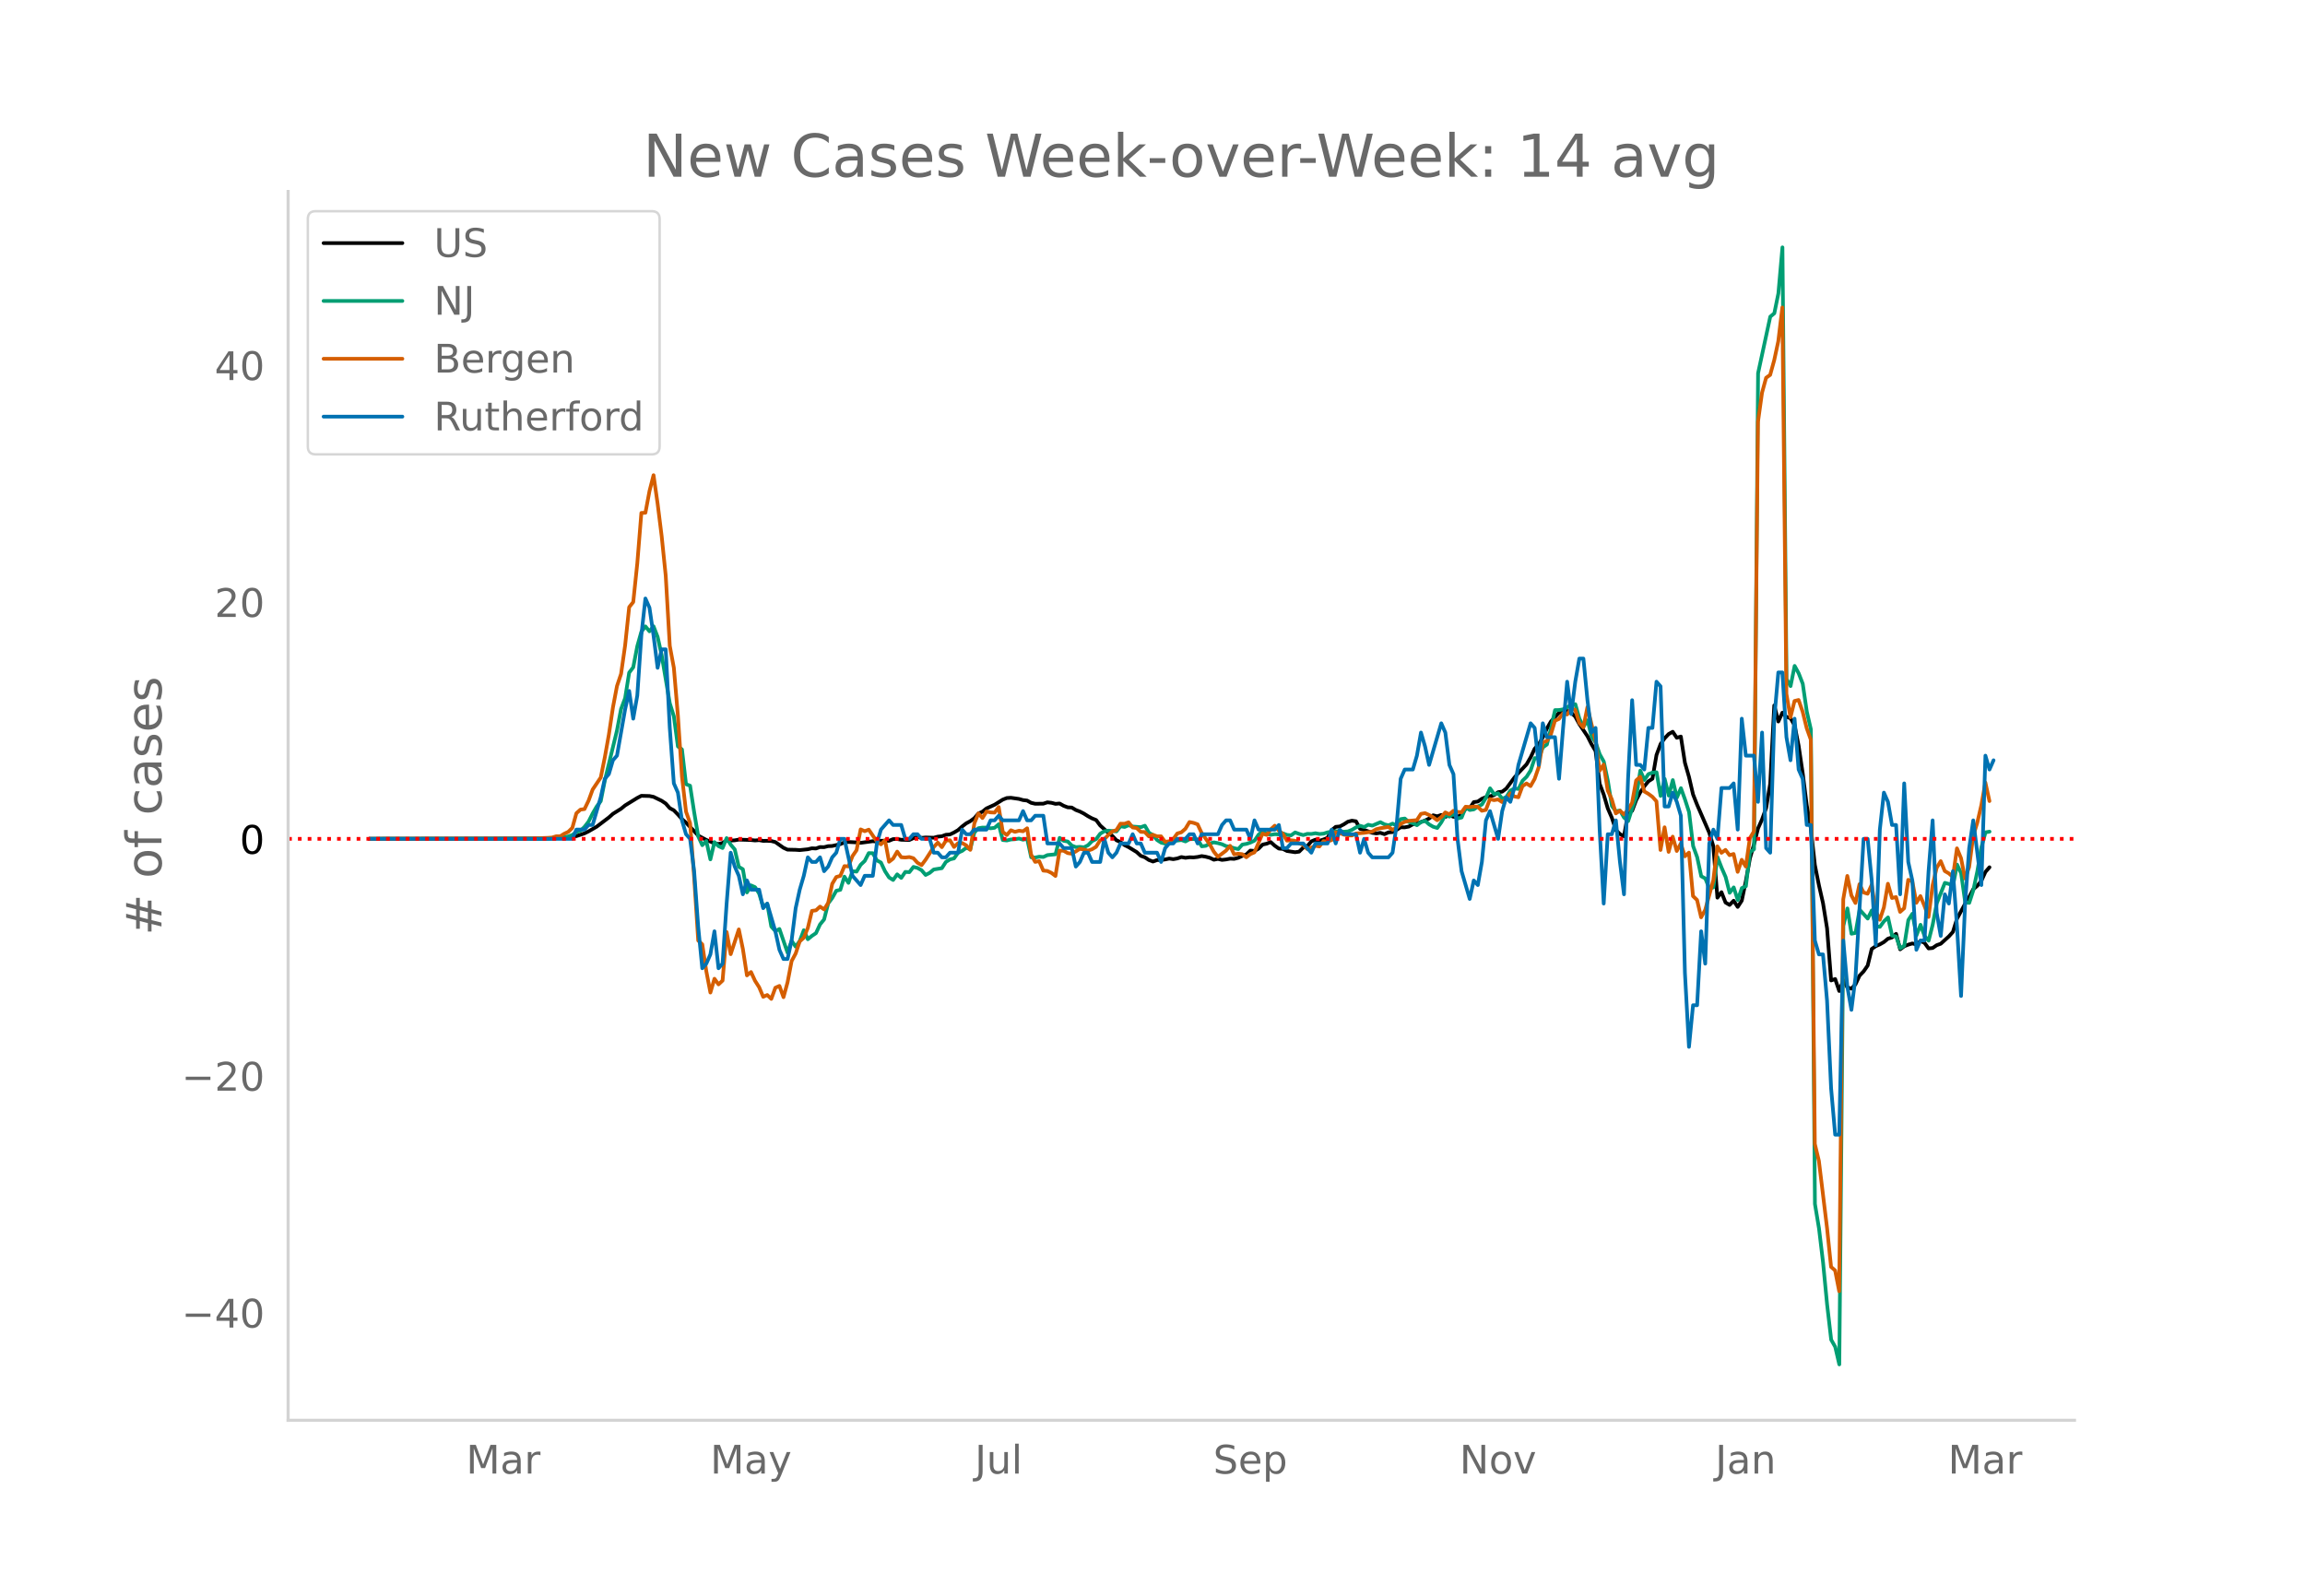 <svg height="864" viewBox="0 0 936 648" width="1248" xmlns="http://www.w3.org/2000/svg" xmlns:xlink="http://www.w3.org/1999/xlink"><defs><style>*{stroke-linecap:butt;stroke-linejoin:round}</style></defs><g id="figure_1"><path d="M0 648h936V0H0z" style="fill:#fff" id="patch_1"/><g id="axes_1"><path d="M117 576.72h725.4V77.76H117z" style="fill:none" id="patch_2"/><path clip-path="url(#p062cbeefa1)" d="m149.973 340.626 70.891-.113 8.243-.276 1.649-.116 1.649-.228 1.648-.374 3.297-1.121 1.65-.81 3.296-1.898 4.946-3.75 1.649-1.465 3.297-2.065 1.649-1.355 4.946-3.046 1.648-.857 3.298.086 1.648.335 3.298 1.599 1.648 1.105 1.649 1.876 1.648.885 1.65 1.694 1.648 1.854 1.648 1.474 3.298 3.43 1.648 1.816 3.298 1.75 3.297 1.372 1.648.295 1.65-.427 1.648-.983 1.648.014 1.649-.1 1.649-.291 4.946.17 1.648.17 1.649-.128 1.648.3 1.65-.025 1.648.089 1.648.423 3.298 2.32 1.648.756 3.298.073 1.648.113 3.297-.341 1.65-.39 1.648.074 1.648-.57 1.649.04 1.649-.416 1.648-.068 3.298-.743 1.648-.716 1.649-.169 3.297.172 1.649.178 4.946-.67 1.648.147 1.649-.337 3.297.037 1.649-.69 1.648-.054 1.65.317 3.296.091 1.649-.752 1.649-.504 1.648.415 1.649-.176 3.297.102 1.649-.438 1.648-.164 1.65-.602 1.648-.123 1.648-.793 1.649-.97 1.649-1.47 1.648-1.272 1.649-.887 1.649-1.207 1.648-1.874 1.649-.78 1.648-1.32 3.298-1.505 3.297-2.063 1.649-.658 1.648-.106 3.298.473 1.648.469 1.649.194 1.648.92 1.65.378 3.296-.037 1.649-.546 1.649.19 1.648.428 1.649-.147 1.649.934 1.648.626 1.649.083 1.648.994 1.65.63 1.648.846 1.648 1.048 1.649.887 1.649.668 1.648 2.209 3.298 2.997 1.648 1.24 1.649 1.764 1.648.747 1.65 1.222 1.648.826 3.297 2.016 1.649 1.514 1.648.602 1.649 1.102 1.649.62 1.648-.602 1.649-.041 1.648-.207 1.65-.367 1.648.25 1.648-.288 1.649-.57 1.649.305 1.648-.214 1.649.058 1.649-.188 1.648-.356 1.649.264 1.648.432 1.65.784 1.648-.334 1.648.404 1.649-.184 1.649-.317 1.648.082 1.649-.427 1.649-.78 1.648-.599 1.649-1.569 1.648.168 1.65-.922 1.648-1.674 1.648-.352 1.649-.667 1.649 1.487 1.648 1.157 1.649.149 1.649.828 3.297.503 1.648-.235 1.65-1.637 1.648-.567 1.648-1.969 1.649-.676 1.649.441 1.648-.53 1.649-.674 1.649-3.076 1.648-1.39 1.649-.146 1.648-.86 1.65-1.072 1.648-.422 1.648.251 1.649 3.068 1.649.416 3.297 1.2 1.649.243 1.648-.249 1.649.55 1.648-.732 1.65-.104 1.648-.908 1.648-1.054 1.649.032 1.649-.312 1.648-.919 1.649-.334 3.297-1.21 1.649-.811 1.648-1.309 1.65.416 1.648-.559 1.648.799 1.649-.737 1.649.689 1.648.02 1.649-.99 1.649-2.298 1.648-.22 1.649-2.47 1.648-.236 1.65-1.132 1.648-.687 1.648-.32 1.649-.474 1.649-1.19 1.648-.206 1.649-1.238 3.297-4.47 1.649-1.898 3.297-3.484 1.649-2.851 1.648-3.51 1.649-1.797 1.649-2.803 1.648-3.57 1.649-2.875 3.297-3.562 3.297-.739 1.65.712 1.648 1.63 1.648 3.015 3.298 4.902 1.648 3.252 1.649 2.765 1.649 13.286 1.648 4.361 1.649 5.642 1.648 3.793 1.65 5.026 1.648 1.626 1.648.927 1.649-9.525 1.649-.85 1.648-4.355 1.649-3.15 1.649-2.436 1.648-2.026 1.649-1.061 1.648-9.638 1.65-4.415 1.648-2.36 1.648-1.737 1.649-.913 1.649 2.435 1.648-.499 1.649 10.642 1.649 5.74 1.648 7.122 1.649 4.189 4.946 11.375 1.648 5.478 1.649 20.875 1.649-2.217 1.648 4.184 1.649.981 1.649-1.71 1.648 2.52 1.649-2.542 1.648-7.917 1.65-9.215 1.648-5.668 1.648-6.532 1.649-3.69 1.649-4.604 1.648-9.852 1.649-31.78 1.649 6.51 1.648-3.582 1.649 1.724 1.648.499 1.65 2.897 1.648 8.286 1.648 11.092 1.649 13.084 1.649 9.273 1.648 14.988 1.649 8.223 1.649 7.237 1.648 10.227 1.649 21.202 1.648-.58 1.65 4.864 1.648-4.404 1.648 2.944 1.649.506 1.649-1.758 1.648-3.518 1.649-1.72 1.649-2.376 1.648-6.745 1.649-1.143 1.648-.712 1.65-.947 1.648-1.372 1.648-.506 1.649-1.457 1.649 6.294 1.648-1.259 1.649-.644 1.649-.487 1.648.413 1.649-1.439 1.648.782 1.65 2.256 1.648-.168 1.648-1.137 1.649-.595 3.297-2.977 1.649-1.835 1.649-5.355 3.297-6.063 1.648-2.74 1.65-3.165 1.648-1.389 1.648-2.01 1.649-3.624 1.649-1.894h0" style="fill:none;stroke:#000;stroke-linecap:round;stroke-width:1.5" id="line2d_1"/><path clip-path="url(#p062cbeefa1)" d="m149.973 340.624 72.54-.104 4.946-.251 3.297-.623 1.649-.58 1.648-1.165 1.649-.533 1.648-1.605 1.65-2.14 1.648-3.275 1.648-2.843 1.649-2.17 1.649-8.358 4.946-20.368 1.648-8.69 1.649-4.414 1.648-10.37 1.65-2.161 1.648-8.571 1.648-5.86 1.649-2.181 1.649 2 1.648-2.04 1.649 4.279 1.649 7.391 3.297 19.56 1.648 5.283 1.65 12.264 1.648 1.219 1.648 14.105 1.649.635 1.649 10.702 1.648 9.824 1.649 3.624 1.649-1.686 1.648 7.445 1.649-7 1.648 1.616 1.65.77 1.648-4.023 1.648 2.646 1.649 1.95 1.649 7.066 1.648.986 1.649 9.41 1.649-2.87 1.648.735 1.649 2.592 1.648 5.4 1.65-1.22 1.648 9.218 1.648 1.856 1.649-.866 3.297 9.607 1.649-4.807 1.649 2.37 1.648-2.281 1.649-4.39 1.648 3.67 1.65-1.365 1.648-1.106 1.648-3.547 1.649-2.011 1.649-6.498 1.648-2.212 1.649-2.96 1.649-.374 1.648-5.357 1.649 2.533 1.648-4.734 1.65.162 1.648-2.765 1.648-1.547 1.649-3.195 1.649.043 1.648 2.927 1.649.855 1.649 3.52 1.648 2.53 1.649 1.04 1.648-2.29 1.65 1.435 1.648-2.425 1.648.1 1.649-2.123 1.649.41 1.648.928 1.649 1.915 1.649-.843 1.648-1.37 3.297-.53 1.65-2.548 1.648-1.021 1.648-.402 1.649-2.313 1.649-.74 1.648-1.252 1.649.564 1.649-6.753 1.648-1.767 1.649-.26 1.648.016 1.65.279 1.648-.202 1.648-1.454 1.649 6.428 1.649.167 1.648-.406 1.649-.109 1.649-.263 1.648.48 1.649-.426 1.648 7.554 1.65.105 1.648-.345 1.648.12 1.649-.766 3.297-.328 1.649-6.653 1.649 1.184 1.648.27 1.649 1.664 1.648.63 1.65-.108 1.648.178 1.648-.844 1.649-1.686 1.649-.812 1.648-2.19 1.649-.982 1.649-.247 3.297.298 1.648-2.089 1.65.294 1.648-.72 1.648.546 3.298.244 1.648-.585 1.649 2.855 1.649.97 1.648 1.985 1.649 1.064 1.648.394 1.65-.089 1.648-1.238 1.648.085 1.649-.208 1.649.568 1.648-.924 1.649-.054 1.649.15 1.648 2.808 1.649-.193 1.648-.975 1.65-.433 1.648.314 1.648.452 1.649.762 1.649.29 1.648.55 1.649.347 1.649-1.833 1.648-.27 1.649-.546 1.648-.781 1.65-2.425 1.648-1.435 1.648 1.063 1.649.445 1.649-.27 1.648.092 1.649-.402 1.649.623 1.648.166 1.649-1.176 1.648.607 1.65.472 1.648-.506 1.648.042 1.649-.286 1.649.302 1.648-.14 1.649-.526 1.649-.29 1.648-.166 1.649.012 1.648.197 1.65-.14 1.648-.638 1.648-1.001 1.649-.639 1.649.5 1.648-.925 1.649.367 3.297-1.407 1.649.881 1.648.41 1.65-.707 1.648.839 1.648-2.665 1.649-.248 1.649 1.44 1.648.463 1.649.809 1.649-1.273 1.648-.503 1.649 1.459 1.648.955 1.65.491 1.648-2.305 1.648-2.982 1.649.669 1.649-1.122 1.648 1.907 1.649-.425 1.649-4.092 1.648 1.048 1.649-.255 1.648-1.16 1.65-.813 1.648-2.765 1.648-3.814 1.649 2.382 1.649-.348 1.648 2.209 1.649-.685 1.649-2.638 1.648-.854 1.649.193 1.648-3.342 1.65-1.609 1.648-2.576 1.648-5.005 1.649.07 1.649-4.417 1.648-1.18 1.649-6.563 1.649-7.391 1.648-.035 1.649-.279 1.648-.835 1.65-1.075 1.648-.17 1.648 5.89 1.649 3.249 1.649-2.6 1.648 6.591 1.649 2.387 1.649 4.792 1.648 2.967 1.649 7.805 1.648 10.265 1.65 2.135 1.648-.317 1.648 2.881 1.649 1.431 1.649-5.179 1.648-4.664 1.649-10.68 1.649 3.826 1.648-2.402 1.649-.6 1.648-.139 1.65 9.6 1.648-6.896 1.648 6.757 1.649-6.289 1.649 7.12 1.648-3.844 1.649 4.583 1.649 5.114 1.648 13.811 1.649 4.526 1.648 7.735 1.65.901 1.648 4.07 1.648-.473 1.649-12.288 1.649 4.286 1.648 3.786 1.649 6.429 1.649-2.182 1.648 5.14 1.649-4.861 1.648-.754 1.65-13.774 1.648-1.272 1.648-193.292 4.946-22.936 1.649-1.376 1.649-8.092 1.648-18.685 1.649 175.318 1.648 2.831 1.65-8.188 1.648 3.013 1.648 4.243 1.649 11.31 1.649 7.194 1.648 192.738 1.649 9.925 1.649 13.82 1.648 17.122 1.649 14.253 1.648 2.904 1.65 7.117 1.648-178.091 1.648-7.067 1.649 10.27 1.649-.33 1.648-9.445 3.298 3.62 1.648-3.31 1.649 6.447 1.648.232 1.65-2.27 1.648-1.574 1.648 7.399 1.649.356 1.649 4.811 1.648-1.075 1.649-10.397 1.649-2.587 1.648 8.826 1.649-4.336 1.648 4.564 1.65 1.888 1.648-6.506 1.648-8.656 3.298-8.312 1.648.445 1.649.7 1.649-8.56 1.648 3.49 1.649 11.796 1.648.263 1.65-5.101 1.648-7.775 1.648-9.758 1.649-6.01 1.649-.29h0" style="fill:none;stroke:#009e73;stroke-linecap:round;stroke-width:1.5" id="line2d_2"/><path clip-path="url(#p062cbeefa1)" d="m149.973 340.624 64.297-.11 8.243-.295 1.648-.11 1.649-.516h1.649l1.648-1.032 1.649-.774 1.649-1.622 1.648-5.933 1.649-1.474 1.648-.221 1.65-3.427 1.648-4.496 3.297-4.902 1.649-8.18 1.648-9.25 1.649-11.02 1.649-8.696 1.648-4.902 1.649-11.571 1.648-15.552 1.65-2.063 1.648-15.736 1.648-20.453 1.649-.074 1.649-8.807 1.648-6.45 1.649 11.535 1.649 13.23 1.648 16.067 1.649 28.487 1.648 8.881 1.65 19.458 1.648 24.765 1.648 14.225 1.649 4.643 1.649 22.074 1.648 25.612 1.649 1.548 1.649 10.982 1.648 8.587 1.649-5.602 1.648 2.285 1.65-1.548 1.648-19.716 1.648 8.992 3.298-10.06 1.648 7.96 1.649 10.724 1.649-1.364 1.648 3.575 1.649 2.58 1.648 3.906 1.65-.737 1.648 1.584 1.648-4.532 1.649-.738 1.649 4.57 1.648-6.007 1.649-8.66 1.649-3.059 1.648-4.938 1.649-1.474 1.648-4.017 1.65-6.891 1.648-.221 1.648-1.511 1.649 1.142 1.649-2.653 1.648-7.739 1.649-2.764 1.649-.479 1.648-3.943 1.649.11 1.648-4.2 1.65-2.396 1.648-8.44 1.648.738 1.649-.627 3.297 4.828 1.649 1.142 1.649-1.695 1.648 8.771 1.649-1.29 1.648-2.837 1.65 2.284 1.648.11 1.648-.183 1.649.479 1.649 1.842 1.648.958 1.649-2.21 3.297-5.123 1.649-1.806 1.648 1.843 1.65-2.654 1.648-.147 1.648 2.727 1.649-1.548 1.649-.037 1.648.922 1.649 1.842 1.649-10.76 1.648-4.054 1.649 1.88 1.648-2.654 1.65.368 1.648.074 1.648-2.248 1.649 10.135 1.649 1.216 1.648-1.917 1.649.627 1.649-.442 1.648.22 1.649-1.215L418.7 347l1.65 2.985 1.648-.295 1.648 3.833 1.649.147 1.649.774 1.648 1.253 1.649-10.282 1.649.037 1.648.958 1.649.258 1.648-.921 1.65-1.069 1.648.295 1.648.442 1.649-.553 1.649-.995 1.648-2.653 1.649-.368 1.649-1.77 1.648-1.473 1.649-.516 1.648-2.617 1.65.037 1.648-.59 1.648 2.1 1.649.222 1.649 1.548 1.648.074 1.649 1.768 1.649-.663 1.648.627h1.649l1.648 2.248 1.65-.222 1.648-.884 1.648-2.285 1.649-.479 1.649-1.437 1.648-2.727 1.649.331 1.649.59 1.648 3.538 3.297 4.606 1.65 2.985 1.648 2.064 3.297-2.506 1.649-1.953 1.648 3.464 1.649-.258 1.649.184 1.648 1.253 1.649-1.29 1.648-.7 3.298-7.628 1.648.553 1.649-2.248 1.649-1.511 1.648 1.99 1.649 1.327 1.649 2.763 1.648-.147 1.649.184 1.648 1.069 1.65.59 1.648 1.695 1.648-.553 1.649-.737 1.649.258 1.648-2.174 1.649.147 1.649-.553 1.648-3.206 1.649.332 1.648.663 1.65.295 1.648.037 1.648-.81 3.298-.259 3.297-.516 1.649-.958 1.648-.405 3.297-.516 1.65 1.142 1.648-.774 1.648-1.584 1.649-.848 1.649-.405 3.297-.295 1.649-2.543 1.648-.295 1.649.737 1.648.922 1.65 1.216 1.648-1.253 1.648-1.917 1.649.774 1.649-1.437 1.648.442 1.649.185 1.649-2.285 1.648.147 1.649-.22 1.648.073 1.65 1.658 1.648-.368 1.648-4.386 1.649.442 1.649-.294 1.648 1.068 1.649-1.105 1.649-2.432 1.648 1.253 1.649.331 1.648-4.496 1.65-1.105 1.648 1.068 1.648-2.91 1.649-4.755 1.649-10.024 1.648-.663 1.649-2.616 1.649-5.565 1.648-.737 1.649-2.285 1.648.48 1.65-2.433 1.648.553 1.648 5.343 1.649 1.77 1.649-8.219 3.297 13.71 1.649 12.123 1.648-2.506 1.649 10.54 1.648 3.538 1.65 5.749 1.648-1.106 1.648 1.511 1.649-1.842 1.649-2.875 1.648-9.065 1.649-1.511 1.649 5.97 1.648.958 1.649 1.216 1.648 1.843 1.65 19.752 1.648-9.213 1.648 9.987 1.649-6.191 1.649 5.823 1.648-3.022 1.649 5.196 1.649-1.511 1.648 17.652 1.649 1.585 1.648 7.038 1.65-2.985 3.296-12.05 1.649-13.783 1.649 2.617 1.648-1.18 1.649 2.138 1.649-.48 1.648 7.26 1.649-4.9 1.648 2.763 1.65-11.535 1.648-2.763 1.648-166.313 1.649-11.83 1.649-6.044 1.648-1.179 1.649-5.97 1.649-7.665 1.648-13.746 1.649 156.916 1.648 9.508 1.65-6.634 1.648-.405 1.648 4.754 1.649 6.707 1.649 4.606 1.648 164.213 1.649 6.891 3.297 27.123 1.649 15.92 1.648 1.437 1.65 8.44 1.648-159.164 1.648-9.471 1.649 7.886 1.649 3.096 1.648-7.629 1.649 3.354 1.649.516 1.648-3.612 1.649 10.65 1.648 3.538 1.65-4.975 1.648-9.655 1.648 5.786 1.649-.369 1.649 6.007 1.648-1.474 1.649-11.534 1.649.59 1.648 8.733 1.649-2.727 1.648 4.017 1.65 4.459 1.648-12.825 1.648-7.112 1.649-2.727 1.649 4.017 1.648.958 1.649 1.437 1.649-11.608 1.648 3.98 1.649 8.292 1.648-4.68 1.65-12.604 1.648-5.38 1.648-7.113 1.649-9.213 1.649 7.518h0" style="fill:none;stroke:#d55e00;stroke-linecap:round;stroke-width:1.5" id="line2d_3"/><path clip-path="url(#p062cbeefa1)" d="M149.973 340.624h82.432l1.648-3.753h3.297l1.65-1.877h1.648l3.297-11.262 1.649-7.508 1.648-1.877 1.649-5.63 1.649-1.877 3.297-18.77 1.648-7.507 1.65 11.261 1.648-9.385 1.648-24.4 1.649-15.015 1.649 3.754 1.648 11.261 1.649 13.139 1.649-7.508h1.648l1.649 31.908 1.648 22.523 1.65 3.754 1.648 11.262 1.648 5.63 1.649 1.877 1.649 13.139 1.648 22.523 1.649 16.893 1.649-1.877 1.648-3.754 1.649-9.385 1.648 15.016 1.65-1.877 1.648-24.4 1.648-20.647 1.649 5.631 1.649 3.754 1.648 7.508 1.649-5.631 1.649 3.754h3.297l1.648 7.507 1.65-1.877 3.296 11.262 1.649 7.508 1.649 3.754h1.648l1.649-7.508 1.649-13.139 1.648-7.507 1.649-5.631 1.648-7.508 1.65 1.877h1.648l1.648-1.877 1.649 5.63 1.649-1.876 1.648-3.754 1.649-1.877 1.649-5.63h1.648l3.297 15.015 3.298 3.754 1.648-3.754h3.298l1.648-13.139 1.649-5.63 3.297-3.754 1.649 1.877h3.297l1.649 5.63h1.648l1.649-1.877h1.649l1.648 1.877h3.298l1.648 5.631h1.649l1.648 1.877h1.65l1.648-1.877h3.297l1.649-9.384 1.648 1.876h1.649l1.649-1.876h4.945l1.65-3.754h1.648l1.648-1.877 1.649 1.877h6.595l1.648-3.754 1.649 3.754h1.648l1.65-1.877h3.296l1.649 11.261h4.946l1.649 1.877h3.297l1.648 7.508 1.65-1.877 1.648-3.754h1.648l1.649 3.754h3.297l1.649-9.385 1.649 5.631 1.648 1.877 1.649-1.877 1.648-3.754h3.298l1.648-3.754 1.649 3.754h1.649l1.648 3.754h4.946l1.649 3.754 1.648-5.63 1.65-1.878h1.648l1.648-1.877h3.298l1.648-1.877h1.649l1.649 3.754 1.648-3.754h6.595l1.648-3.753 1.649-1.877h1.649l1.648 3.754h4.946l1.649 3.753 1.648-7.507 1.65 3.754h6.594l1.648-1.877 1.649 9.384h1.649l1.648-1.877h4.946l3.297 3.754 1.649-3.754h4.946l1.649-5.63 1.648 5.63 1.649-5.63 1.648 1.876h4.946l1.649 7.508 1.649-5.63 1.648 5.63 1.649 1.877h6.594l1.65-1.877 1.648-11.261 1.648-18.77 1.649-3.754h3.297l1.649-5.63 1.649-9.385 1.648 5.63 1.649 7.508 4.946-16.892 1.648 3.754 1.649 13.138 1.649 3.754 1.648 26.277 1.649 13.139 3.297 11.262 1.649-7.508 1.648 1.877 1.65-9.385 1.648-16.892 1.648-3.754 3.298 11.261 1.648-11.261 1.649-5.631 1.649 1.877 1.648-5.63 1.649-9.386 4.946-16.892 1.648 1.877 1.649 15.015 1.649-16.892 1.648 5.63h3.298l1.648 16.893 1.649-20.646 1.648-18.77 1.65 13.14 1.648-13.14 1.648-9.384h1.649l1.649 16.892 1.648 13.139 1.649-1.877 1.649 41.293 1.648 30.03 1.649-28.154h1.648l1.65-5.63 1.648 16.892 1.648 13.139 1.649-46.924 1.649-31.908 1.648 26.277h1.649l1.649 1.877 1.648-16.892h1.649l1.648-18.77 1.65 1.878 1.648 48.8h1.648l1.649-5.63 1.649 3.753 1.648 5.63 1.649 63.816 1.649 30.031 1.648-16.892h1.649l1.648-30.03 1.65 13.138 1.648-48.8 1.648-5.631 1.649 3.753 1.649-20.646h3.297l1.649-1.877 1.648 18.77 1.649-45.047 1.648 15.016h3.298l1.648 18.769 1.649-28.154 1.649 46.923 1.648 1.877 1.649-54.43 1.649-18.77h1.648l1.649 26.277 1.648 9.385 1.65-16.893 1.648 20.646 1.648 3.754 1.649 18.77h1.649l1.648 46.923 1.649 5.63h1.649l1.648 18.77 1.649 35.662 1.648 18.77h1.65l1.648-78.832 1.648 18.77 1.649 9.384 1.649-13.139 3.297-56.308h1.649l1.648 16.893 1.649 26.277 1.648-46.923 1.65-15.016 1.648 3.754 1.648 9.385h1.649l1.649 28.154 1.648-45.047 1.649 31.908 1.649 7.508 1.648 28.154 1.649-3.754h1.648l1.65-28.154 1.648-20.646 1.648 37.538 1.649 9.385 1.649-16.892 1.648 3.753 1.649-13.138 1.649 22.523 1.648 28.154 1.649-37.539 1.648-22.523 1.65-11.261 3.296 26.277 1.649-52.554 1.649 5.63 1.648-3.753h0" style="fill:none;stroke:#0072b2;stroke-linecap:round;stroke-width:1.5" id="line2d_4"/><path clip-path="url(#p062cbeefa1)" d="M117 340.624h725.4" style="fill:none;stroke:red;stroke-dasharray:1.5,2.475;stroke-dashoffset:0;stroke-width:1.5" id="line2d_5"/><path d="M117 576.72V77.76" style="fill:none;stroke:#d3d3d3;stroke-linecap:square;stroke-linejoin:miter;stroke-width:1.25" id="patch_3"/><path d="M117 576.72h725.4" style="fill:none;stroke:#d3d3d3;stroke-linecap:square;stroke-linejoin:miter;stroke-width:1.25" id="patch_4"/><g id="matplotlib.axis_1"><g id="xtick_1"><g style="fill:#696969" transform="matrix(.16 0 0 -.16 189.284 598.378)" id="text_1"><defs><path d="M9.813 72.906h14.703l18.593-49.61 18.703 49.61h14.704V0H66.89v64.016l-18.797-50h-9.907l-18.796 50V0H9.813z" id="DejaVuSans-77"/><path d="M34.281 27.484q-10.89 0-15.093-2.484-4.204-2.484-4.204-8.5 0-4.781 3.157-7.594 3.156-2.797 8.562-2.797 7.485 0 12 5.297 4.516 5.297 4.516 14.078v2zm17.922 3.72V0H43.22v8.297Q40.14 3.328 35.547.953q-4.594-2.375-11.234-2.375-8.391 0-13.36 4.719Q6 8.016 6 15.922q0 9.219 6.172 13.906 6.187 4.688 18.437 4.688h12.61v.89q0 6.203-4.078 9.594-4.078 3.39-11.453 3.39-4.688 0-9.141-1.124-4.438-1.125-8.531-3.375v8.312q4.921 1.906 9.562 2.844 4.64.953 9.031.953 11.875 0 17.735-6.156 5.86-6.14 5.86-18.64z" id="DejaVuSans-97"/><path d="M41.11 46.297q-1.516.875-3.297 1.281Q36.03 48 33.89 48q-7.625 0-11.703-4.953-4.079-4.953-4.079-14.234V0H9.08v54.688h9.03v-8.5q2.844 4.984 7.375 7.39Q30.031 56 36.531 56q.922 0 2.047-.125 1.125-.11 2.484-.36z" id="DejaVuSans-114"/></defs><use xlink:href="#DejaVuSans-77"/><use x="86.279" xlink:href="#DejaVuSans-97"/><use x="147.559" xlink:href="#DejaVuSans-114"/></g></g><g id="xtick_2"><g style="fill:#696969" transform="matrix(.16 0 0 -.16 288.405 598.378)" id="text_2"><defs><path d="M32.172-5.078q-3.797-9.766-7.422-12.735-3.61-2.984-9.656-2.984H7.906v7.516h5.282q3.703 0 5.75 1.765Q21-9.766 23.483-3.219l1.61 4.094-22.11 53.813H12.5l17.094-42.766 17.093 42.766h9.516z" id="DejaVuSans-121"/></defs><use xlink:href="#DejaVuSans-77"/><use x="86.279" xlink:href="#DejaVuSans-97"/><use x="147.559" xlink:href="#DejaVuSans-121"/></g></g><g id="xtick_3"><g style="fill:#696969" transform="matrix(.16 0 0 -.16 395.859 598.378)" id="text_3"><defs><path d="M9.813 72.906h9.859V5.078q0-13.187-5-19.14-5-5.954-16.094-5.954h-3.75v8.297h3.078q6.531 0 9.219 3.672Q9.813-4.39 9.813 5.078z" id="DejaVuSans-74"/><path d="M8.5 21.578v33.11h8.984V21.922q0-7.766 3.016-11.656 3.031-3.875 9.094-3.875 7.265 0 11.484 4.64 4.234 4.64 4.234 12.656v31h8.985V0h-8.984v8.406Q42.047 3.422 37.718 1q-4.313-2.422-10.032-2.422-9.421 0-14.312 5.86Q8.5 10.296 8.5 21.578zM31.11 56z" id="DejaVuSans-117"/><path d="M9.422 75.984h8.984V0H9.422z" id="DejaVuSans-108"/></defs><use xlink:href="#DejaVuSans-74"/><use x="29.492" xlink:href="#DejaVuSans-117"/><use x="92.871" xlink:href="#DejaVuSans-108"/></g></g><g id="xtick_4"><g style="fill:#696969" transform="matrix(.16 0 0 -.16 492.647 598.378)" id="text_4"><defs><path d="M53.516 70.516V60.89q-5.61 2.687-10.594 4-4.984 1.328-9.625 1.328-8.047 0-12.422-3.125t-4.375-8.89q0-4.845 2.906-7.313 2.907-2.453 11.016-3.97l5.953-1.218q11.031-2.11 16.281-7.406 5.25-5.297 5.25-14.172 0-10.61-7.11-16.078-7.093-5.469-20.812-5.469-5.172 0-11.015 1.172Q13.14.922 6.89 3.219v10.156q6-3.36 11.765-5.078 5.766-1.703 11.328-1.703 8.438 0 13.032 3.312 4.593 3.328 4.593 9.485 0 5.359-3.297 8.39-3.296 3.032-10.812 4.547L27.484 33.5q-11.03 2.188-15.968 6.875-4.922 4.688-4.922 13.047 0 9.672 6.812 15.234 6.813 5.563 18.766 5.563 5.14 0 10.453-.938 5.328-.922 10.89-2.765z" id="DejaVuSans-83"/><path d="M56.203 29.594v-4.39H14.891q.593-9.282 5.593-14.142 5-4.859 13.938-4.859 5.172 0 10.031 1.266 4.86 1.265 9.656 3.812v-8.5Q49.266.734 44.187-.344 39.11-1.422 33.892-1.422q-13.094 0-20.735 7.61-7.64 7.625-7.64 20.625 0 13.421 7.25 21.296Q20.016 56 32.328 56q11.031 0 17.453-7.11 6.422-7.093 6.422-19.296zm-8.984 2.64q-.094 7.36-4.125 11.75-4.032 4.407-10.672 4.407-7.516 0-12.031-4.25-4.516-4.25-5.203-11.97z" id="DejaVuSans-101"/><path d="M18.11 8.203v-29H9.077v75.484h9.031v-8.296q2.844 4.875 7.157 7.234Q29.594 56 35.594 56q9.968 0 16.187-7.906 6.235-7.907 6.235-20.797T51.78 6.484q-6.218-7.906-16.187-7.906-6 0-10.328 2.375-4.313 2.375-7.157 7.25zm30.578 19.094q0 9.906-4.079 15.547-4.078 5.64-11.203 5.64-7.14 0-11.218-5.64-4.079-5.64-4.079-15.547 0-9.906 4.078-15.547 4.079-5.64 11.22-5.64 7.124 0 11.202 5.64t4.078 15.547z" id="DejaVuSans-112"/></defs><use xlink:href="#DejaVuSans-83"/><use x="63.477" xlink:href="#DejaVuSans-101"/><use x="125" xlink:href="#DejaVuSans-112"/></g></g><g id="xtick_5"><g style="fill:#696969" transform="matrix(.16 0 0 -.16 592.679 598.378)" id="text_5"><defs><path d="M9.813 72.906h13.28l32.329-60.984v60.984h9.562V0h-13.28L19.39 60.984V0H9.813z" id="DejaVuSans-78"/><path d="M30.61 48.39q-7.22 0-11.422-5.64-4.204-5.64-4.204-15.453 0-9.813 4.172-15.453 4.188-5.64 11.453-5.64 7.188 0 11.375 5.655 4.203 5.672 4.203 15.438 0 9.719-4.203 15.406-4.187 5.688-11.375 5.688zm0 7.61q11.718 0 18.406-7.625 6.703-7.61 6.703-21.078 0-13.422-6.703-21.078-6.688-7.64-18.407-7.64-11.765 0-18.437 7.64-6.656 7.656-6.656 21.078 0 13.469 6.656 21.078Q18.844 56 30.609 56z" id="DejaVuSans-111"/><path d="M2.984 54.688H12.5L29.594 8.797l17.093 45.89h9.516L35.687 0H23.485z" id="DejaVuSans-118"/></defs><use xlink:href="#DejaVuSans-78"/><use x="74.805" xlink:href="#DejaVuSans-111"/><use x="135.986" xlink:href="#DejaVuSans-118"/></g></g><g id="xtick_6"><g style="fill:#696969" transform="matrix(.16 0 0 -.16 696.528 598.378)" id="text_6"><defs><path d="M54.89 33.016V0h-8.984v32.719q0 7.765-3.031 11.61-3.031 3.858-9.078 3.858-7.281 0-11.484-4.64-4.204-4.625-4.204-12.64V0H9.08v54.688h9.03v-8.5q3.235 4.937 7.594 7.374Q30.078 56 35.797 56q9.422 0 14.25-5.828 4.844-5.828 4.844-17.156z" id="DejaVuSans-110"/></defs><use xlink:href="#DejaVuSans-74"/><use x="29.492" xlink:href="#DejaVuSans-97"/><use x="90.771" xlink:href="#DejaVuSans-110"/></g></g><g id="xtick_7"><g style="fill:#696969" transform="matrix(.16 0 0 -.16 791.036 598.378)" id="text_7"><use xlink:href="#DejaVuSans-77"/><use x="86.279" xlink:href="#DejaVuSans-97"/><use x="147.559" xlink:href="#DejaVuSans-114"/></g></g></g><g id="matplotlib.axis_2"><g id="ytick_1"><g style="fill:#696969" transform="matrix(.16 0 0 -.16 73.733 539.083)" id="text_8"><defs><path d="M10.594 35.5h62.593v-8.297H10.594z" id="DejaVuSans-8722"/><path d="M37.797 64.313 12.89 25.39h24.906zm-2.594 8.593H47.61V25.391h10.407v-8.203H47.609V0h-9.812v17.188H4.89v9.515z" id="DejaVuSans-52"/><path d="M31.781 66.406q-7.61 0-11.453-7.5Q16.5 51.422 16.5 36.375q0-14.984 3.828-22.484 3.844-7.5 11.453-7.5 7.672 0 11.5 7.5 3.844 7.5 3.844 22.484 0 15.047-3.844 22.531-3.828 7.5-11.5 7.5zm0 7.813q12.266 0 18.735-9.703 6.468-9.688 6.468-28.141 0-18.406-6.468-28.11-6.47-9.687-18.735-9.687-12.25 0-18.718 9.688-6.47 9.703-6.47 28.109 0 18.453 6.47 28.14Q19.53 74.22 31.78 74.22z" id="DejaVuSans-48"/></defs><use xlink:href="#DejaVuSans-8722"/><use x="83.789" xlink:href="#DejaVuSans-52"/><use x="147.412" xlink:href="#DejaVuSans-48"/></g></g><g id="ytick_2"><g style="fill:#696969" transform="matrix(.16 0 0 -.16 73.733 442.893)" id="text_9"><defs><path d="M19.188 8.297h34.421V0H7.33v8.297q5.609 5.812 15.296 15.594 9.703 9.797 12.188 12.64 4.734 5.313 6.609 9 1.89 3.688 1.89 7.25 0 5.813-4.078 9.469-4.078 3.672-10.625 3.672-4.64 0-9.797-1.61-5.14-1.609-11-4.89v9.969Q13.767 71.78 18.938 73q5.188 1.219 9.485 1.219 11.328 0 18.062-5.672 6.735-5.656 6.735-15.125 0-4.5-1.688-8.531-1.672-4.016-6.125-9.485-1.218-1.422-7.765-8.187-6.532-6.766-18.453-18.922z" id="DejaVuSans-50"/></defs><use xlink:href="#DejaVuSans-8722"/><use x="83.789" xlink:href="#DejaVuSans-50"/><use x="147.412" xlink:href="#DejaVuSans-48"/></g></g><g id="ytick_3"><use xlink:href="#DejaVuSans-48" transform="matrix(.16 0 0 -.16 97.32 346.703)" id="text_10"/></g><g id="ytick_4"><g style="fill:#696969" transform="matrix(.16 0 0 -.16 87.14 250.513)" id="text_11"><use xlink:href="#DejaVuSans-50"/><use x="63.623" xlink:href="#DejaVuSans-48"/></g></g><g id="ytick_5"><g style="fill:#696969" transform="matrix(.16 0 0 -.16 87.14 154.324)" id="text_12"><use xlink:href="#DejaVuSans-52"/><use x="63.623" xlink:href="#DejaVuSans-48"/></g></g><g style="fill:#696969" transform="matrix(0 -.2 -.2 0 65.573 379.813)" id="text_13"><defs><path d="M51.125 44H36.922l-4.11-16.313h14.313zm-7.328 27.781-5.078-20.265h14.265L58.11 71.78h7.813L60.89 51.516h15.234V44h-17.14l-4-16.313h15.53V20.22H53.079L48 0h-7.813l5.032 20.219H30.906L25.875 0h-7.86l5.079 20.219H7.719v7.468h17.187L29 44H13.281v7.516h17.625l4.985 20.265z" id="DejaVuSans-35"/><path d="M37.11 75.984V68.5h-8.594q-4.828 0-6.72-1.953-1.874-1.953-1.874-7.031v-4.828h14.797v-6.985H19.922V0H10.89v47.703H2.297v6.984h8.594V58.5q0 9.125 4.25 13.297 4.25 4.187 13.468 4.187z" id="DejaVuSans-102"/><path d="M48.781 52.594v-8.407q-3.812 2.11-7.64 3.157-3.828 1.047-7.735 1.047-8.75 0-13.593-5.547-4.829-5.532-4.829-15.547 0-10.016 4.829-15.563 4.843-5.53 13.593-5.53 3.907 0 7.735 1.046 3.828 1.047 7.64 3.156V2.094Q45.016.344 40.984-.531q-4.015-.89-8.562-.89-12.36 0-19.64 7.765-7.266 7.765-7.266 20.953 0 13.375 7.343 21.031Q20.22 56 33.016 56q4.14 0 8.093-.86 3.953-.843 7.672-2.546z" id="DejaVuSans-99"/><path d="M44.281 53.078v-8.5q-3.797 1.953-7.906 2.922-4.094.984-8.5.984-6.688 0-10.031-2.047-3.344-2.046-3.344-6.156 0-3.125 2.39-4.906 2.391-1.781 9.626-3.39l3.078-.688q9.562-2.047 13.593-5.781 4.032-3.735 4.032-10.422 0-7.625-6.032-12.078-6.03-4.438-16.578-4.438-4.39 0-9.156.86Q10.688.296 5.422 2v9.281q4.984-2.594 9.812-3.89 4.829-1.282 9.579-1.282 6.343 0 9.75 2.172 3.421 2.172 3.421 6.125 0 3.656-2.468 5.61-2.453 1.953-10.813 3.765l-3.125.735q-8.344 1.75-12.062 5.39-3.704 3.64-3.704 9.985 0 7.718 5.47 11.906Q16.75 56 26.811 56q4.97 0 9.36-.734 4.406-.72 8.11-2.188z" id="DejaVuSans-115"/></defs><use xlink:href="#DejaVuSans-35"/><use x="83.789" xlink:href="#DejaVuSans-32"/><use x="115.576" xlink:href="#DejaVuSans-111"/><use x="176.758" xlink:href="#DejaVuSans-102"/><use x="211.963" xlink:href="#DejaVuSans-32"/><use x="243.75" xlink:href="#DejaVuSans-99"/><use x="298.73" xlink:href="#DejaVuSans-97"/><use x="360.01" xlink:href="#DejaVuSans-115"/><use x="412.109" xlink:href="#DejaVuSans-101"/><use x="473.633" xlink:href="#DejaVuSans-115"/></g></g><g style="fill:#696969" transform="matrix(.24 0 0 -.24 261.11 71.76)" id="text_14"><defs><path d="M4.203 54.688h8.985l11.234-42.672 11.172 42.672h10.593l11.235-42.672 11.187 42.672h8.985L63.28 0H52.688L40.922 44.828 29.109 0H18.5z" id="DejaVuSans-119"/><path d="M64.406 67.281v-10.39q-4.984 4.64-10.625 6.922-5.64 2.296-11.984 2.296-12.5 0-19.14-7.64-6.641-7.64-6.641-22.094 0-14.406 6.64-22.047 6.64-7.64 19.14-7.64 6.345 0 11.985 2.296 5.64 2.297 10.625 6.938V5.609Q59.234 2.094 53.437.33q-5.78-1.75-12.218-1.75-16.563 0-26.094 10.124-9.516 10.14-9.516 27.672 0 17.578 9.516 27.703 9.531 10.14 26.094 10.14 6.531 0 12.312-1.734 5.797-1.734 10.875-5.203z" id="DejaVuSans-67"/><path d="M3.328 72.906h9.953L28.61 11.281l15.282 61.625h11.093l15.328-61.625 15.282 61.625h10.015L77.297 0H64.89L49.516 63.281 33.984 0H21.578z" id="DejaVuSans-87"/><path d="M9.078 75.984h9.031V31.11l26.813 23.578H56.39l-29-25.578L57.625 0H45.906L18.11 26.703V0H9.08z" id="DejaVuSans-107"/><path d="M4.89 31.39h26.313v-8H4.891z" id="DejaVuSans-45"/><path d="M11.719 12.406h10.297V0H11.719zm0 39.297h10.297v-12.39H11.719z" id="DejaVuSans-58"/><path d="M12.406 8.297h16.11v55.625l-17.532-3.516v8.985l17.438 3.515h9.86V8.296H54.39V0H12.406z" id="DejaVuSans-49"/><path d="M45.406 27.984q0 9.766-4.031 15.125-4.016 5.375-11.297 5.375-7.219 0-11.25-5.375-4.031-5.359-4.031-15.125 0-9.718 4.031-15.093t11.25-5.375q7.281 0 11.297 5.375 4.031 5.375 4.031 15.093zm8.985-21.203q0-13.953-6.203-20.765Q42-20.797 29.203-20.797q-4.734 0-8.937.703-4.203.703-8.157 2.172v8.735q3.954-2.141 7.813-3.157 3.86-1.031 7.86-1.031 8.843 0 13.234 4.61 4.39 4.609 4.39 13.937v4.453q-2.781-4.844-7.125-7.234Q33.938 0 27.875 0 17.828 0 11.672 7.656q-6.156 7.672-6.156 20.328 0 12.688 6.156 20.344Q17.828 56 27.875 56q6.063 0 10.406-2.39 4.344-2.391 7.125-7.22v8.297h8.985z" id="DejaVuSans-103"/></defs><use xlink:href="#DejaVuSans-78"/><use x="74.805" xlink:href="#DejaVuSans-101"/><use x="136.328" xlink:href="#DejaVuSans-119"/><use x="218.115" xlink:href="#DejaVuSans-32"/><use x="249.902" xlink:href="#DejaVuSans-67"/><use x="319.727" xlink:href="#DejaVuSans-97"/><use x="381.006" xlink:href="#DejaVuSans-115"/><use x="433.105" xlink:href="#DejaVuSans-101"/><use x="494.629" xlink:href="#DejaVuSans-115"/><use x="546.729" xlink:href="#DejaVuSans-32"/><use x="578.516" xlink:href="#DejaVuSans-87"/><use x="671.518" xlink:href="#DejaVuSans-101"/><use x="733.041" xlink:href="#DejaVuSans-101"/><use x="794.564" xlink:href="#DejaVuSans-107"/><use x="852.475" xlink:href="#DejaVuSans-45"/><use x="890.434" xlink:href="#DejaVuSans-111"/><use x="951.615" xlink:href="#DejaVuSans-118"/><use x="1010.795" xlink:href="#DejaVuSans-101"/><use x="1072.318" xlink:href="#DejaVuSans-114"/><use x="1107.057" xlink:href="#DejaVuSans-45"/><use x="1139.141" xlink:href="#DejaVuSans-87"/><use x="1232.143" xlink:href="#DejaVuSans-101"/><use x="1293.666" xlink:href="#DejaVuSans-101"/><use x="1355.189" xlink:href="#DejaVuSans-107"/><use x="1413.1" xlink:href="#DejaVuSans-58"/><use x="1446.791" xlink:href="#DejaVuSans-32"/><use x="1478.578" xlink:href="#DejaVuSans-49"/><use x="1542.201" xlink:href="#DejaVuSans-52"/><use x="1605.824" xlink:href="#DejaVuSans-32"/><use x="1637.611" xlink:href="#DejaVuSans-97"/><use x="1698.891" xlink:href="#DejaVuSans-118"/><use x="1758.07" xlink:href="#DejaVuSans-103"/></g><g id="legend_1"><path d="M128.2 184.5h136.45q3.2 0 3.2-3.2V88.96q0-3.2-3.2-3.2H128.2q-3.2 0-3.2 3.2v92.34q0 3.2 3.2 3.2z" style="fill:none;opacity:.8;stroke:#ccc;stroke-linejoin:miter" id="patch_5"/><path d="M131.4 98.718h32" style="fill:none;stroke:#000;stroke-linecap:round;stroke-width:1.5" id="line2d_6"/><g style="fill:#696969" transform="matrix(.16 0 0 -.16 176.2 104.317)" id="text_15"><defs><path d="M8.688 72.906h9.921V28.61q0-11.718 4.235-16.875 4.25-5.14 13.781-5.14 9.469 0 13.719 5.14 4.25 5.157 4.25 16.875v44.297H64.5V27.391q0-14.25-7.063-21.532-7.046-7.28-20.812-7.28-13.828 0-20.89 7.28-7.047 7.282-7.047 21.532z" id="DejaVuSans-85"/></defs><use xlink:href="#DejaVuSans-85"/><use x="73.193" xlink:href="#DejaVuSans-83"/></g><path d="M131.4 122.203h32" style="fill:none;stroke:#009e73;stroke-linecap:round;stroke-width:1.5" id="line2d_8"/><g style="fill:#696969" transform="matrix(.16 0 0 -.16 176.2 127.802)" id="text_16"><use xlink:href="#DejaVuSans-78"/><use x="74.805" xlink:href="#DejaVuSans-74"/></g><path d="M131.4 145.688h32" style="fill:none;stroke:#d55e00;stroke-linecap:round;stroke-width:1.5" id="line2d_10"/><g style="fill:#696969" transform="matrix(.16 0 0 -.16 176.2 151.287)" id="text_17"><defs><path d="M19.672 34.813V8.108H35.5q7.953 0 11.781 3.297 3.844 3.297 3.844 10.078 0 6.844-3.844 10.078-3.828 3.25-11.781 3.25zm0 29.984V42.828h14.61q7.218 0 10.75 2.703 3.546 2.719 3.546 8.282 0 5.515-3.547 8.25-3.531 2.734-10.75 2.734zm-9.86 8.11h25.204q11.28 0 17.375-4.688Q58.5 63.53 58.5 54.89q0-6.703-3.125-10.657-3.125-3.953-9.188-4.922 7.282-1.562 11.313-6.53 4.031-4.954 4.031-12.376 0-9.765-6.64-15.093Q48.25 0 35.984 0H9.812z" id="DejaVuSans-66"/></defs><use xlink:href="#DejaVuSans-66"/><use x="68.604" xlink:href="#DejaVuSans-101"/><use x="130.127" xlink:href="#DejaVuSans-114"/><use x="169.49" xlink:href="#DejaVuSans-103"/><use x="232.967" xlink:href="#DejaVuSans-101"/><use x="294.49" xlink:href="#DejaVuSans-110"/></g><path d="M131.4 169.173h32" style="fill:none;stroke:#0072b2;stroke-linecap:round;stroke-width:1.5" id="line2d_12"/><g style="fill:#696969" transform="matrix(.16 0 0 -.16 176.2 174.773)" id="text_18"><defs><path d="M44.39 34.188q3.172-1.079 6.172-4.594 3-3.516 6.032-9.672L66.609 0H56l-9.313 18.703q-3.624 7.328-7.015 9.719-3.39 2.39-9.25 2.39h-10.75V0h-9.86v72.906h22.266q12.5 0 18.656-5.234 6.157-5.219 6.157-15.766 0-6.89-3.203-11.437-3.204-4.532-9.297-6.282zM19.673 64.797V38.922h12.406q7.125 0 10.766 3.297 3.64 3.297 3.64 9.687 0 6.39-3.64 9.64-3.64 3.25-10.766 3.25z" id="DejaVuSans-82"/><path d="M18.313 70.219V54.688h18.5v-6.985h-18.5V18.016q0-6.688 1.828-8.594 1.828-1.906 7.453-1.906h9.218V0h-9.218q-10.407 0-14.36 3.875-3.953 3.89-3.953 14.14v29.688H2.687v6.984h6.594V70.22z" id="DejaVuSans-116"/><path d="M54.89 33.016V0h-8.984v32.719q0 7.765-3.031 11.61-3.031 3.858-9.078 3.858-7.281 0-11.484-4.64-4.204-4.625-4.204-12.64V0H9.08v75.984h9.03V46.188q3.235 4.937 7.594 7.374Q30.078 56 35.797 56q9.422 0 14.25-5.828 4.844-5.828 4.844-17.156z" id="DejaVuSans-104"/><path d="M45.406 46.39v29.594h8.985V0h-8.985v8.203Q42.578 3.328 38.25.953q-4.313-2.375-10.375-2.375-9.906 0-16.14 7.906-6.22 7.922-6.22 20.813 0 12.89 6.22 20.797Q17.968 56 27.874 56q6.063 0 10.375-2.375 4.328-2.36 7.156-7.234zm-30.61-19.093q0-9.906 4.079-15.547 4.078-5.64 11.203-5.64 7.125 0 11.219 5.64 4.11 5.64 4.11 15.547 0 9.906-4.11 15.547-4.094 5.64-11.219 5.64-7.125 0-11.203-5.64-4.078-5.64-4.078-15.547z" id="DejaVuSans-100"/></defs><use xlink:href="#DejaVuSans-82"/><use x="64.982" xlink:href="#DejaVuSans-117"/><use x="128.361" xlink:href="#DejaVuSans-116"/><use x="167.57" xlink:href="#DejaVuSans-104"/><use x="230.949" xlink:href="#DejaVuSans-101"/><use x="292.473" xlink:href="#DejaVuSans-114"/><use x="333.586" xlink:href="#DejaVuSans-102"/><use x="368.791" xlink:href="#DejaVuSans-111"/><use x="429.973" xlink:href="#DejaVuSans-114"/><use x="469.336" xlink:href="#DejaVuSans-100"/></g></g></g></g><defs><clipPath id="p062cbeefa1"><path d="M117 77.76h725.4v498.96H117z"/></clipPath></defs></svg>